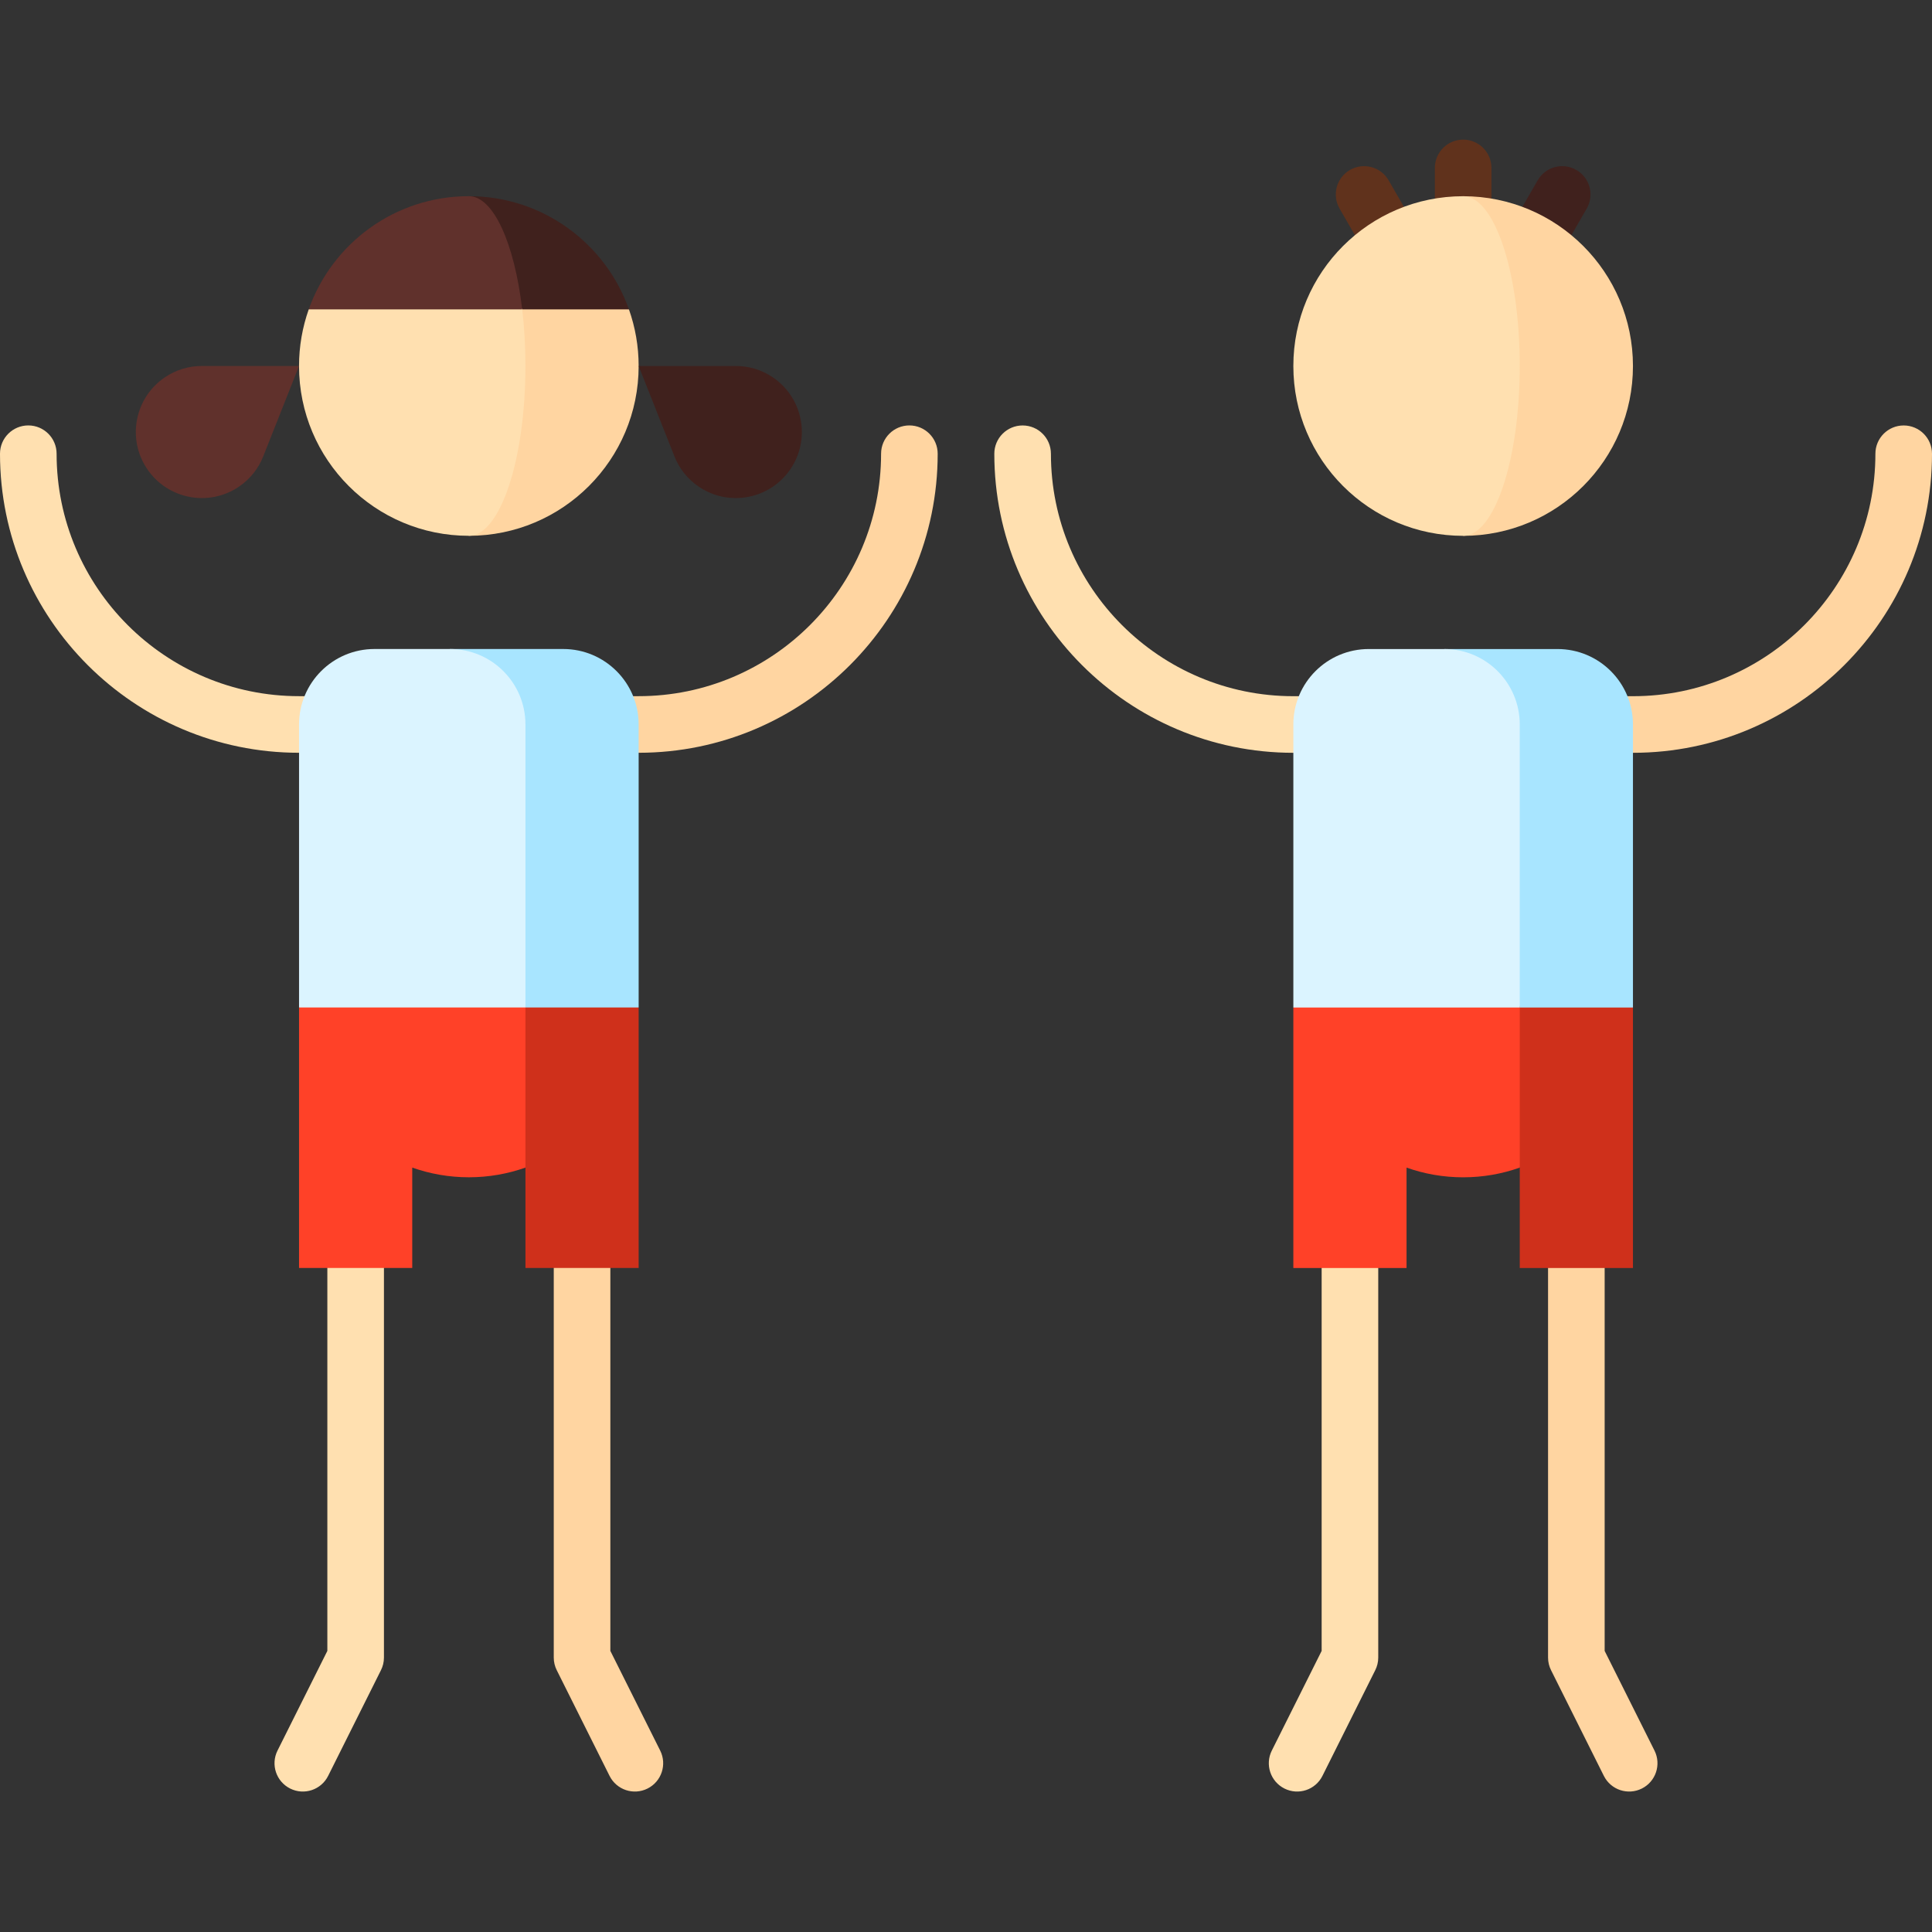 <svg viewBox="0 -37 512 512" xmlns="http://www.w3.org/2000/svg"><rect x="0" y="-37" width="512" height="512" fill="#333333" stroke="none"/><path d="m350.25 248.277v152.23l-13.207 26.414c-1.852 3.703-.352 8.207 3.355 10.062 3.707 1.855 8.211.352 10.062-3.355l13.992-28.004c.508-1.008.797-2.145.797-3.352v-153.996zm0 0" fill="#FFE0B0"/><path d="m425.25 248.277v152.23l13.207 26.414c1.852 3.703.352 8.207-3.355 10.062-3.707 1.855-8.211.352-10.062-3.355l-13.992-28.004c-.508-1.008-.797-2.145-.797-3.352v-153.996zm0 0" fill="#FFD5A1"/><path d="m86.75 248.277v152.23l-13.207 26.414c-1.852 3.703-.352 8.207 3.355 10.062 3.707 1.855 8.211.352 10.062-3.355l13.992-28.004c.508-1.008.797-2.145.797-3.352v-153.996zm0 0" fill="#FFE0B0"/><path d="m161.75 248.277v152.23l13.207 26.414c1.852 3.703.352 8.207-3.355 10.062-3.707 1.855-8.211.352-10.062-3.355l-13.992-28.004c-.508-1.008-.797-2.145-.797-3.352v-153.996zm0 0" fill="#FFD5A1"/><path d="m504.5 75.75c-4.141 0-7.5 3.355-7.5 7.5 0 35.43-28.82 64.25-64.25 64.25h-45v15h45c43.699 0 79.25-35.551 79.25-79.25 0-4.145-3.359-7.5-7.5-7.5zm0 0" fill="#FFD5A1"/><path d="m342.754 147.5c-35.426 0-64.25-28.82-64.25-64.25 0-4.145-3.355-7.5-7.5-7.5-4.141 0-7.5 3.355-7.5 7.5 0 43.699 35.551 79.25 79.25 79.25h44.996v-15zm0 0" fill="#FFE0B0"/><path d="m372.75 200 30 72.43v26.602h30c0-8.281 0-69.031 0-69.031zm0 0" fill="#cf301b"/><path d="m342.75 230v69.031h30v-26.602c4.691 1.66 9.738 2.57 15 2.57s10.309-.91 15-2.57v-72.43zm0 0" fill="#ff4128"/><path d="m412.75 135h-30l20 95h30v-75c0-11.047-8.953-20-20-20zm0 0" fill="#a8e5ff"/><path d="m382.75 135h-20c-11.047 0-20 8.953-20 20v75h60v-75c0-11.047-8.953-20-20-20zm0 0" fill="#dbf4ff"/><path d="m417.75 8.039c-3.586-2.07-8.176-.844-10.246 2.742l-18.027 31.227 12.992 7.5 18.027-31.227c2.07-3.586.84-8.172-2.746-10.242zm0 0" fill="#40211D"/><path d="m387.75 0c-4.141 0-7.5 3.359-7.5 7.5v24.512l-12.254-21.227c-2.07-3.59-6.66-4.816-10.246-2.746-3.586 2.07-4.816 6.656-2.746 10.246l24.25 42h15.996v-52.785c0-4.141-3.359-7.5-7.5-7.5zm0 0" fill="#60321C"/><path d="m387.75 15v90c24.852 0 45-20.148 45-45s-20.148-45-45-45zm0 0" fill="#FFD5A1"/><path d="m402.75 60c0-24.852-6.715-45-15-45-24.852 0-45 20.148-45 45s20.148 45 45 45c8.285 0 15-20.148 15-45zm0 0" fill="#FFE0B0"/><path d="m79.25 147.492c-35.43 0-64.25-28.82-64.25-64.25 0-4.145-3.359-7.5-7.5-7.5s-7.5 3.355-7.5 7.5c0 43.699 35.551 79.25 79.25 79.25h44.996v-15zm0 0" fill="#FFE0B0"/><path d="m240.996 75.742c-4.145 0-7.5 3.355-7.5 7.5 0 35.43-28.824 64.25-64.25 64.25h-45v15h45c43.699 0 79.25-35.551 79.25-79.25 0-4.141-3.359-7.5-7.5-7.5zm0 0" fill="#FFD5A1"/><path d="m109.25 199.992 30 72.43v26.602h30c0-8.281 0-69.031 0-69.031zm0 0" fill="#cf301b"/><path d="m79.25 229.992v69.031h30v-26.602c4.691 1.66 9.738 2.57 15 2.57s10.309-.91 15-2.57v-72.43zm0 0" fill="#ff4128"/><path d="m149.25 134.992h-30l20 95h30v-75c0-11.047-8.953-20-20-20zm0 0" fill="#a8e5ff"/><path d="m119.25 134.992h-20c-11.047 0-20 8.953-20 20v75h60v-75c0-11.047-8.953-20-20-20zm0 0" fill="#dbf4ff"/><path d="m124.246 24.992v80c24.855 0 45-20.148 45-45 0-5.262-.91-10.309-2.57-15zm0 0" fill="#FFD5A1"/><path d="m124.246 14.992 14.145 30h28.285c-6.18-17.477-22.836-30-42.43-30zm0 0" fill="#40211D"/><path d="m81.816 44.992c-1.656 4.691-2.57 9.738-2.57 15 0 24.852 20.148 45 45 45 8.285 0 15-20.148 15-45 0-5.262-.305-10.309-.855-15l-14.145-20zm0 0" fill="#FFE0B0"/><path d="m124.246 14.992c-19.59 0-36.25 12.523-42.43 30h56.574c-2.059-17.477-7.613-30-14.145-30zm0 0" fill="#60312c"/><path d="m178.695 83.844-9.449-23.852h25.656c3.422-.023 6.887.953 9.934 3.023 7.992 5.434 10.07 16.316 4.637 24.309-5.434 7.996-16.316 10.074-24.309 4.641-3.047-2.07-5.23-4.93-6.469-8.121zm0 0" fill="#40211d"/><path d="m69.801 83.844 9.449-23.852h-25.656c-3.422-.023-6.887.953-9.93 3.023-7.996 5.434-10.07 16.316-4.641 24.309 5.434 7.996 16.316 10.074 24.312 4.641 3.043-2.07 5.227-4.93 6.465-8.121zm0 0" fill="#60312c"/></svg>